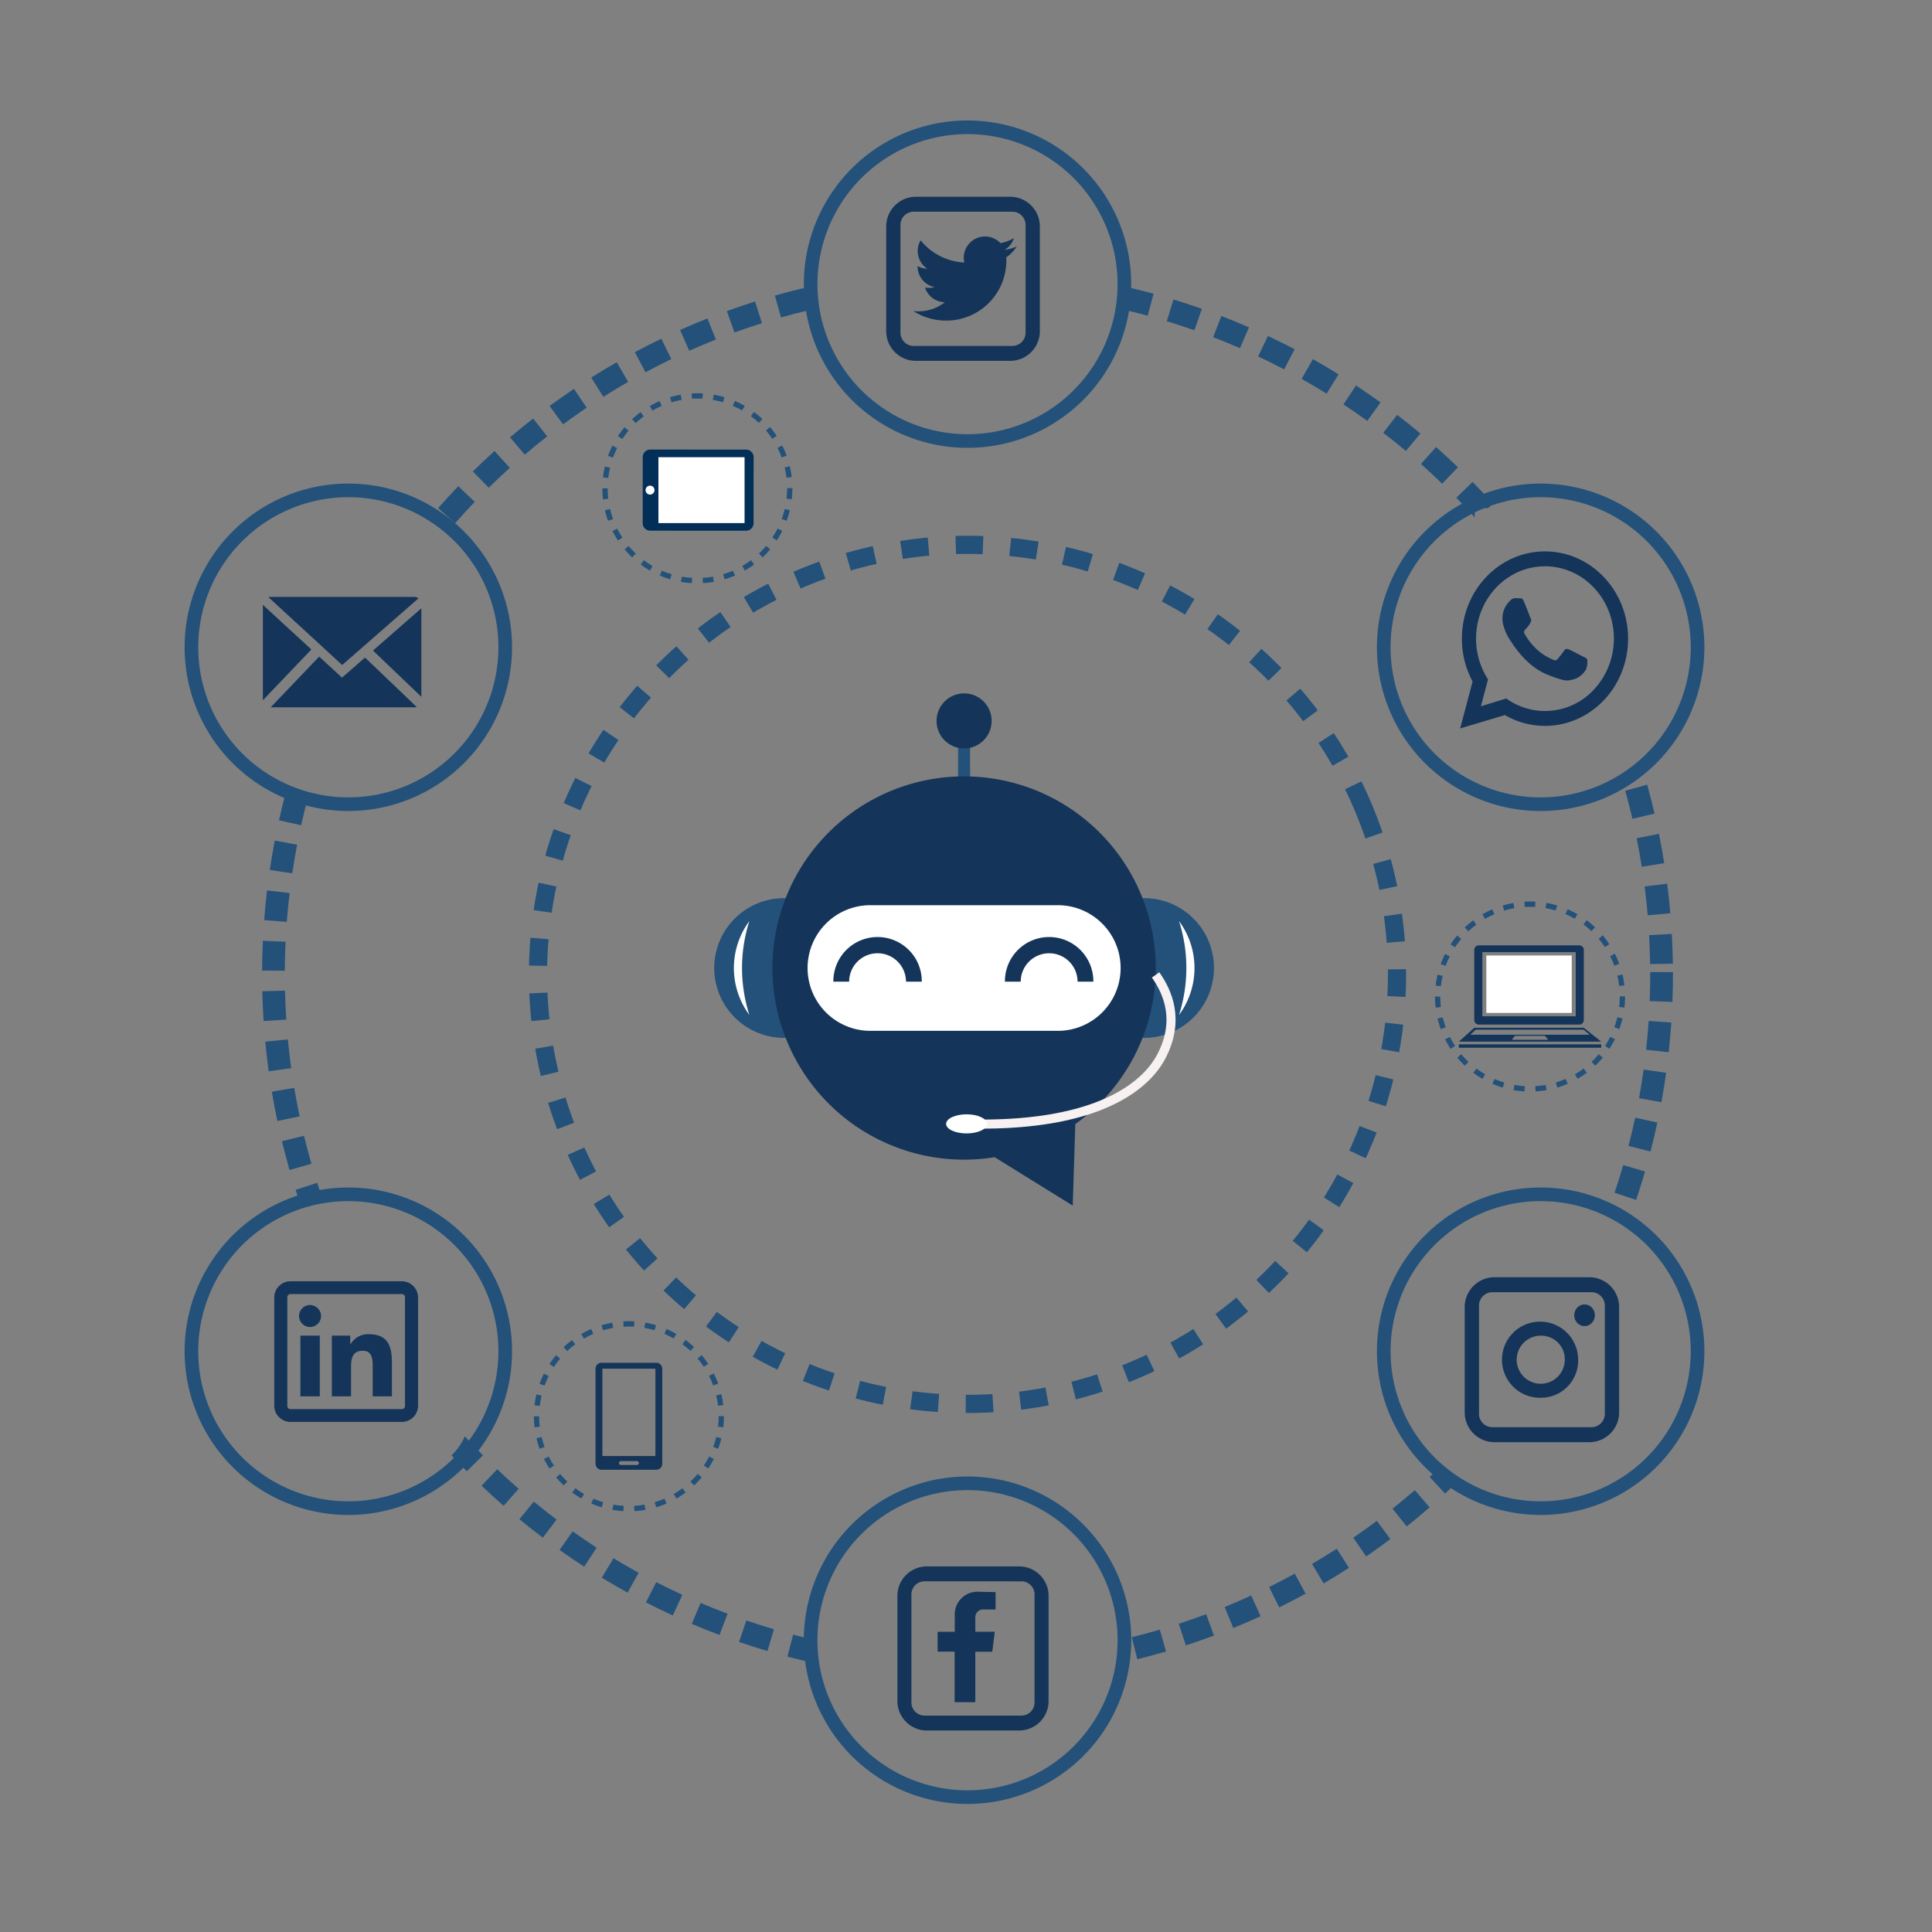 <svg xmlns="http://www.w3.org/2000/svg" width="425.197" height="425.196" viewBox="0 0 425.197 425.196">
  <rect x="0" y="0" width="425.197" height="425.196" fill="#808080" stroke="none"/>
  <g id="show3" transform="translate(-4071 -3061)">
    <g id="Group_3172" data-name="Group 3172">
      <g id="Group_3092" data-name="Group 3092" transform="translate(4071.002 3061)">
        <path id="Path_31492" data-name="Path 31492" d="M0,0H425.2V425.2H0Z" transform="translate(-0.002 0.001)" fill="none"/>
        <g id="Group_3091" data-name="Group 3091">
          <g id="Group_3031" data-name="Group 3031">
            <path id="Path_31353" data-name="Path 31353" d="M66.537,250.568l-3.885.953c.436,1.775.913,3.578,1.42,5.358l3.848-1.1C67.426,254.05,66.961,252.295,66.537,250.568Z" fill="#23517a" stroke="#23517a" stroke-width="1"/>
            <path id="Path_31354" data-name="Path 31354" d="M63.181,196.981l-3.975-.456c-.21,1.838-.391,3.693-.535,5.513l3.988.316C62.8,200.58,62.975,198.773,63.181,196.981Z" fill="#23517a" stroke="#23517a" stroke-width="1"/>
            <path id="Path_31355" data-name="Path 31355" d="M62.234,218.536l-4,.106c.049,1.836.131,3.7.245,5.534l3.993-.247C62.363,222.139,62.282,220.324,62.234,218.536Z" fill="#23517a" stroke="#23517a" stroke-width="1"/>
            <path id="Path_31356" data-name="Path 31356" d="M64.34,240l-3.944.673c.311,1.818.658,3.649,1.031,5.444l3.916-.814C64.98,243.558,64.642,241.774,64.34,240Z" fill="#23517a" stroke="#23517a" stroke-width="1"/>
            <path id="Path_31357" data-name="Path 31357" d="M62.9,229.308l-3.98.39c.18,1.836.394,3.686.637,5.5l3.965-.531C63.289,232.9,63.08,231.1,62.9,229.308Z" fill="#23517a" stroke="#23517a" stroke-width="1"/>
            <path id="Path_31358" data-name="Path 31358" d="M62.327,207.74l-4-.174c-.08,1.838-.129,3.7-.145,5.537l4,.034C62.2,211.348,62.249,209.532,62.327,207.74Z" fill="#23517a" stroke="#23517a" stroke-width="1"/>
            <path id="Path_31359" data-name="Path 31359" d="M64.8,186.313l-3.932-.741c-.339,1.8-.651,3.639-.929,5.461l3.956.6C64.165,189.858,64.47,188.068,64.8,186.313Z" fill="#23517a" stroke="#23517a" stroke-width="1"/>
            <path id="Path_31360" data-name="Path 31360" d="M66,175.475l-2.684-.709c-.47,1.78-.915,3.591-1.319,5.38l3.9.883c.393-1.736.823-3.492,1.28-5.22Q66.58,175.668,66,175.475Z" fill="#23517a" stroke="#23517a" stroke-width="1"/>
            <path id="Path_31361" data-name="Path 31361" d="M102.436,316.986a13.768,13.768,0,0,1-2.364,3.328c.874.933,1.761,1.862,2.661,2.776l2.85-2.807C104.514,319.2,103.463,318.092,102.436,316.986Z" fill="#23517a" stroke="#23517a" stroke-width="1"/>
            <path id="Path_31362" data-name="Path 31362" d="M106.695,326.965c1.336,1.263,2.714,2.519,4.1,3.733l2.642-3c-1.345-1.183-2.688-2.406-3.991-3.636Z" fill="#23517a" stroke="#23517a" stroke-width="1"/>
            <path id="Path_31363" data-name="Path 31363" d="M115.015,334.282c1.419,1.162,2.883,2.317,4.352,3.433l2.42-3.184c-1.431-1.088-2.856-2.213-4.239-3.345Z" fill="#23517a" stroke="#23517a" stroke-width="1"/>
            <path id="Path_31364" data-name="Path 31364" d="M70.378,263.6q-.456-1.323-.887-2.651l-3.805,1.232c.242.746.494,1.494.748,2.239A12.407,12.407,0,0,1,70.378,263.6Z" fill="#23517a" stroke="#23517a" stroke-width="1"/>
            <path id="Path_31365" data-name="Path 31365" d="M363.082,200.894l3.984-.353c-.161-1.82-.359-3.674-.588-5.509l-3.969.5C362.732,197.316,362.925,199.121,363.082,200.894Z" fill="#23517a" stroke="#23517a" stroke-width="1"/>
            <path id="Path_31366" data-name="Path 31366" d="M363.657,211.673l4-.07c-.032-1.828-.1-3.691-.2-5.538l-3.994.213C363.561,208.078,363.626,209.893,363.657,211.673Z" fill="#23517a" stroke="#23517a" stroke-width="1"/>
            <path id="Path_31367" data-name="Path 31367" d="M123.84,340.991c1.5,1.06,3.047,2.109,4.589,3.115l2.187-3.349c-1.5-.981-3.007-2-4.47-3.034Z" fill="#23517a" stroke="#23517a" stroke-width="1"/>
            <path id="Path_31368" data-name="Path 31368" d="M359.637,179.6l3.892-.917c-.416-1.77-.878-3.577-1.371-5.371l-3.857,1.062C358.781,176.122,359.23,177.88,359.637,179.6Z" fill="#23517a" stroke="#23517a" stroke-width="1"/>
            <path id="Path_31369" data-name="Path 31369" d="M361.741,190.188l3.949-.639c-.294-1.82-.625-3.655-.982-5.453l-3.924.78C361.133,186.627,361.455,188.414,361.741,190.188Z" fill="#23517a" stroke="#23517a" stroke-width="1"/>
            <path id="Path_31370" data-name="Path 31370" d="M128.425,89.586l-2.246-3.311c-1.521,1.032-3.042,2.1-4.523,3.187l2.361,3.229C125.461,91.635,126.943,90.59,128.425,89.586Z" fill="#23517a" stroke="#23517a" stroke-width="1"/>
            <path id="Path_31371" data-name="Path 31371" d="M103.775,110.467l-2.9-2.76c-1.271,1.334-2.532,2.707-3.75,4.08l2.992,2.654C101.308,113.1,102.537,111.767,103.775,110.467Z" fill="#23517a" stroke="#23517a" stroke-width="1"/>
            <path id="Path_31372" data-name="Path 31372" d="M111.493,102.923,108.8,99.965c-1.364,1.242-2.719,2.52-4.029,3.8l2.795,2.861C108.843,105.379,110.164,104.133,111.493,102.923Z" fill="#23517a" stroke="#23517a" stroke-width="1"/>
            <path id="Path_31373" data-name="Path 31373" d="M311.9,95.47c-1.416-1.179-2.87-2.346-4.321-3.471l-2.449,3.164c1.414,1.094,2.831,2.232,4.21,3.381Z" fill="#23517a" stroke="#23517a" stroke-width="1"/>
            <path id="Path_31374" data-name="Path 31374" d="M119.723,95.951l-2.477-3.141c-1.449,1.142-2.891,2.32-4.286,3.5l2.586,3.051C116.9,98.213,118.311,97.064,119.723,95.951Z" fill="#23517a" stroke="#23517a" stroke-width="1"/>
            <path id="Path_31375" data-name="Path 31375" d="M320.156,102.86c-1.328-1.277-2.694-2.544-4.061-3.768l-2.668,2.981c1.332,1.192,2.664,2.427,3.958,3.671Z" fill="#23517a" stroke="#23517a" stroke-width="1"/>
            <path id="Path_31376" data-name="Path 31376" d="M324.057,111.338h3.228l.58-.523c-1.231-1.365-2.5-2.726-3.784-4.046l-2.871,2.784c.96.99,1.91,2.007,2.847,3.028Z" fill="#23517a" stroke="#23517a" stroke-width="1"/>
            <path id="Path_31377" data-name="Path 31377" d="M289.446,344.361l2.034,3.445c1.585-.937,3.17-1.911,4.711-2.9l-2.154-3.37C292.535,342.5,290.991,343.449,289.446,344.361Z" fill="#23517a" stroke="#23517a" stroke-width="1"/>
            <path id="Path_31378" data-name="Path 31378" d="M303.135,88.685c-1.486-1.067-3.02-2.129-4.561-3.155l-2.217,3.329c1.5,1,3,2.034,4.442,3.074Z" fill="#23517a" stroke="#23517a" stroke-width="1"/>
            <path id="Path_31379" data-name="Path 31379" d="M307.171,332.112l2.5,3.12c1.438-1.154,2.871-2.345,4.256-3.539l-2.612-3.03C309.97,329.826,308.574,330.987,307.171,332.112Z" fill="#23517a" stroke="#23517a" stroke-width="1"/>
            <path id="Path_31380" data-name="Path 31380" d="M316.049,324.393c-.238.224-.469.454-.707.675L318.06,328c.442-.408.868-.832,1.3-1.247A12.724,12.724,0,0,1,316.049,324.393Z" fill="#23517a" stroke="#23517a" stroke-width="1"/>
            <path id="Path_31381" data-name="Path 31381" d="M298.525,338.556l2.275,3.29c1.508-1.043,3.02-2.128,4.5-3.227l-2.389-3.208C301.469,336.482,299.994,337.54,298.525,338.556Z" fill="#23517a" stroke="#23517a" stroke-width="1"/>
            <path id="Path_31382" data-name="Path 31382" d="M284.248,77.069c-1.632-.849-3.3-1.68-4.97-2.472l-1.717,3.612c1.623.771,3.252,1.582,4.841,2.409Z" fill="#23517a" stroke="#23517a" stroke-width="1"/>
            <path id="Path_31383" data-name="Path 31383" d="M293.9,82.54c-1.56-.961-3.168-1.91-4.776-2.822l-1.973,3.48c1.568.888,3.132,1.813,4.652,2.748Z" fill="#23517a" stroke="#23517a" stroke-width="1"/>
            <path id="Path_31384" data-name="Path 31384" d="M270.179,353.944l1.519,3.7c1.694-.7,3.4-1.434,5.073-2.191l-1.653-3.644C273.49,352.548,271.828,353.267,270.179,353.944Z" fill="#23517a" stroke="#23517a" stroke-width="1"/>
            <path id="Path_31385" data-name="Path 31385" d="M279.98,349.5l1.782,3.581c1.648-.82,3.3-1.678,4.9-2.551l-1.908-3.514C283.192,347.865,281.585,348.7,279.98,349.5Z" fill="#23517a" stroke="#23517a" stroke-width="1"/>
            <path id="Path_31386" data-name="Path 31386" d="M361.3,241.287l3.937.707c.323-1.8.62-3.642.881-5.469l-3.959-.566C361.9,237.739,361.615,239.531,361.3,241.287Z" fill="#23517a" stroke="#23517a" stroke-width="1"/>
            <path id="Path_31387" data-name="Path 31387" d="M359.012,251.832l3.875.988c.455-1.782.883-3.6,1.272-5.392l-3.908-.848C359.871,248.328,359.454,250.1,359.012,251.832Z" fill="#23517a" stroke="#23517a" stroke-width="1"/>
            <path id="Path_31388" data-name="Path 31388" d="M362.826,230.6l3.979.422c.194-1.839.358-3.695.487-5.517l-3.99-.282C363.177,227,363.017,228.813,362.826,230.6Z" fill="#23517a" stroke="#23517a" stroke-width="1"/>
            <path id="Path_31389" data-name="Path 31389" d="M363.683,214.441c0,1.79-.033,3.606-.1,5.4l4,.14c.064-1.839.1-3.7.1-5.538Z" fill="#23517a" stroke="#23517a" stroke-width="1"/>
            <path id="Path_31390" data-name="Path 31390" d="M274.221,72.3c-1.694-.731-3.422-1.441-5.137-2.109l-1.453,3.726c1.671.652,3.354,1.343,5,2.055Z" fill="#23517a" stroke="#23517a" stroke-width="1"/>
            <path id="Path_31391" data-name="Path 31391" d="M355.967,262.186l3.795,1.264c.583-1.75,1.14-3.529,1.658-5.286l-3.838-1.129C357.078,258.747,356.535,260.48,355.967,262.186Z" fill="#23517a" stroke="#23517a" stroke-width="1"/>
            <path id="Path_31392" data-name="Path 31392" d="M163.285,361.057c1.732.587,3.508,1.152,5.28,1.682l1.145-3.832c-1.726-.516-3.455-1.067-5.142-1.638Z" fill="#23517a" stroke="#23517a" stroke-width="1"/>
            <path id="Path_31393" data-name="Path 31393" d="M152.9,357.117c1.694.714,3.429,1.408,5.159,2.065l1.418-3.741c-1.684-.638-3.373-1.315-5.022-2.009Z" fill="#23517a" stroke="#23517a" stroke-width="1"/>
            <path id="Path_31394" data-name="Path 31394" d="M135.551,80.4c-1.59.919-3.184,1.88-4.738,2.854l2.127,3.389c1.513-.949,3.065-1.885,4.615-2.782Z" fill="#23517a" stroke="#23517a" stroke-width="1"/>
            <path id="Path_31395" data-name="Path 31395" d="M178.947,361.33c-1.351-.312-2.707-.626-4.039-.973l-1.006,3.872c1.409.365,2.838.709,4.266,1.037A11,11,0,0,1,178.947,361.33Z" fill="#23517a" stroke="#23517a" stroke-width="1"/>
            <path id="Path_31396" data-name="Path 31396" d="M176.511,64c-1.793.434-3.6.9-5.361,1.4l1.079,3.852c1.717-.48,3.474-.939,5.221-1.36Z" fill="#23517a" stroke="#23517a" stroke-width="1"/>
            <path id="Path_31397" data-name="Path 31397" d="M165.844,66.987c-1.754.559-3.52,1.158-5.248,1.779l1.353,3.764c1.683-.6,3.4-1.188,5.11-1.733Z" fill="#23517a" stroke="#23517a" stroke-width="1"/>
            <path id="Path_31398" data-name="Path 31398" d="M145.313,75.207c-1.647.8-3.3,1.645-4.925,2.507l1.877,3.532c1.58-.84,3.194-1.662,4.8-2.442Z" fill="#23517a" stroke="#23517a" stroke-width="1"/>
            <path id="Path_31399" data-name="Path 31399" d="M133.126,347.055c1.571.948,3.187,1.883,4.8,2.78l1.941-3.5c-1.573-.874-3.146-1.784-4.677-2.708Z" fill="#23517a" stroke="#23517a" stroke-width="1"/>
            <path id="Path_31400" data-name="Path 31400" d="M260.055,357.683l1.25,3.8c1.754-.577,3.514-1.191,5.23-1.825L265.15,355.9C263.479,356.522,261.764,357.12,260.055,357.683Z" fill="#23517a" stroke="#23517a" stroke-width="1"/>
            <path id="Path_31401" data-name="Path 31401" d="M155.415,70.732c-1.708.685-3.421,1.408-5.09,2.147l1.619,3.657c1.626-.72,3.295-1.424,4.959-2.091Z" fill="#23517a" stroke="#23517a" stroke-width="1"/>
            <path id="Path_31402" data-name="Path 31402" d="M142.83,352.44c1.639.835,3.318,1.652,4.991,2.43l1.686-3.628c-1.63-.757-3.266-1.553-4.862-2.366Z" fill="#23517a" stroke="#23517a" stroke-width="1"/>
            <path id="Path_31403" data-name="Path 31403" d="M253.267,65c-1.778-.478-3.585-.931-5.375-1.344l-.9,3.9c1.742.4,3.5.843,5.236,1.308Z" fill="#23517a" stroke="#23517a" stroke-width="1"/>
            <path id="Path_31404" data-name="Path 31404" d="M249.69,360.681l.971,3.88c1.779-.446,3.579-.932,5.35-1.443l-1.112-3.843C253.175,359.774,251.423,360.247,249.69,360.681Z" fill="#23517a" stroke="#23517a" stroke-width="1"/>
            <path id="Path_31405" data-name="Path 31405" d="M263.871,68.271c-1.738-.605-3.515-1.189-5.28-1.733l-1.18,3.822c1.721.531,3.451,1.1,5.144,1.689Z" fill="#23517a" stroke="#23517a" stroke-width="1"/>
          </g>
          <circle id="Ellipse_96" data-name="Ellipse 96" cx="94.533" cy="94.533" r="94.533" transform="translate(89.417 163.281) rotate(-22.5)" fill="none" stroke="#23517a" stroke-miterlimit="10" stroke-width="4" stroke-dasharray="6"/>
          <g id="Group_3037" data-name="Group 3037">
            <path id="Path_31406" data-name="Path 31406" d="M111.191,297.38A34.532,34.532,0,1,1,76.66,262.848,34.532,34.532,0,0,1,111.191,297.38Z" fill="none" stroke="#23517a" stroke-miterlimit="10" stroke-width="3"/>
          </g>
          <g id="Group_3039" data-name="Group 3039">
            <path id="Path_31410" data-name="Path 31410" d="M247.462,360.982a34.532,34.532,0,1,1-34.531-34.532A34.532,34.532,0,0,1,247.462,360.982Z" fill="none" stroke="#23517a" stroke-miterlimit="10" stroke-width="3"/>
          </g>
          <g id="Group_3041" data-name="Group 3041">
            <path id="Path_31415" data-name="Path 31415" d="M373.6,142.455a34.533,34.533,0,1,1-34.532-34.531A34.532,34.532,0,0,1,373.6,142.455Z" fill="none" stroke="#23517a" stroke-miterlimit="10" stroke-width="3"/>
          </g>
          <g id="Group_3042" data-name="Group 3042">
            <path id="Path_31493" data-name="Path 31493" d="M34.531,0A34.531,34.531,0,1,1,0,34.531,34.531,34.531,0,0,1,34.531,0Z" transform="matrix(0.23, -0.973, 0.973, 0.23, 171.389, 88.195)" fill="none" stroke="#23517a" stroke-width="3"/>
          </g>
          <g id="Group_3044" data-name="Group 3044">
            <path id="Path_31419" data-name="Path 31419" d="M111.19,142.455a34.531,34.531,0,1,1-34.531-34.531A34.531,34.531,0,0,1,111.19,142.455Z" fill="none" stroke="#23517a" stroke-miterlimit="10" stroke-width="3"/>
          </g>
          <g id="Group_3051" data-name="Group 3051">
            <path id="Path_31421" data-name="Path 31421" d="M373.6,297.379a34.531,34.531,0,1,1-34.532-34.531A34.531,34.531,0,0,1,373.6,297.379Z" fill="none" stroke="#23517a" stroke-miterlimit="10" stroke-width="3"/>
          </g>
          <g id="Group_3100" data-name="Group 3100" transform="translate(-179 250)">
            <g id="Group_3078" data-name="Group 3078">
              <path id="Path_31448" data-name="Path 31448" d="M337.739,61.691a20.33,20.33,0,1,1-20.329-20.33A20.329,20.329,0,0,1,337.739,61.691Z" fill="none" stroke="#23517a" stroke-miterlimit="10" stroke-width="1.165" stroke-dasharray="2.365 2.365"/>
            </g>
            <path id="Path_31449" data-name="Path 31449" d="M323.433,49.914H311.384a1.316,1.316,0,0,0-1.317,1.316V72.152a1.317,1.317,0,0,0,1.317,1.317h12.049a1.316,1.316,0,0,0,1.316-1.317V51.23A1.315,1.315,0,0,0,323.433,49.914Zm-4.279,22.5h-3.489a.428.428,0,1,1,0-.855h3.489a.428.428,0,1,1,0,.855Zm4.087-1.974H311.576V51.22h11.665Z" fill="#143559"/>
          </g>
          <g id="Group_3107" data-name="Group 3107" transform="translate(-180 -113)">
            <g id="Group_3064" data-name="Group 3064">
              <circle id="Ellipse_98" data-name="Ellipse 98" cx="20.331" cy="20.331" r="20.331" transform="translate(313.146 200.128)" fill="none" stroke="#23517a" stroke-miterlimit="10" stroke-width="1.165" stroke-dasharray="2.365 2.365"/>
            </g>
          </g>
          <g id="Group_3171" data-name="Group 3171" transform="translate(198 105)">
            <g id="Group_3161" data-name="Group 3161">
              <path id="Path_31593" data-name="Path 31593" d="M159.059,114.318a20.331,20.331,0,1,1-20.332-20.329A20.331,20.331,0,0,1,159.059,114.318Z" fill="none" stroke="#23517a" stroke-miterlimit="10" stroke-width="1.165" stroke-dasharray="2.365 2.365"/>
            </g>
            <g id="Group_3162" data-name="Group 3162">
              <path id="Path_31594" data-name="Path 31594" d="M149.564,103.057H127.457a.994.994,0,0,0-1,.994v15.442a.994.994,0,0,0,1,.994h22.107a1,1,0,0,0,1-.994V104.051A1,1,0,0,0,149.564,103.057Zm-.782,15.607H128.24V104.547h20.542Z" fill="#143559"/>
              <rect id="Rectangle_228" data-name="Rectangle 228" width="18.795" height="12.641" transform="translate(129.112 105.285)" fill="#fff"/>
              <rect id="Rectangle_229" data-name="Rectangle 229" width="31.336" height="0.738" transform="translate(123.06 124.844)" fill="#143559"/>
              <path id="Path_31595" data-name="Path 31595" d="M150.559,121.191h-24.1l-3.4,3.055H154.4Zm-23.8.422H150.5l1.357,1.107H125.6Zm7.976,2.221.665-.877H142l.725.877Z" fill="#143559"/>
            </g>
          </g>
        </g>
      </g>
      <g id="Group_3099" data-name="Group 3099" transform="translate(2278 851.398)">
        <g id="mujib" transform="translate(1950.191 2362.2)">
          <path id="Rectangle_1555" data-name="Rectangle 1555" d="M391.695,1958.064h79.224A15.376,15.376,0,0,1,486.3,1973.44h0a15.376,15.376,0,0,1-15.376,15.376H391.695a15.376,15.376,0,0,1-15.376-15.376h0A15.376,15.376,0,0,1,391.695,1958.064Z" transform="translate(-376.319 -1912.997)" fill="#23517a"/>
          <rect id="Rectangle_1556" data-name="Rectangle 1556" width="2.642" height="11.533" rx="1.321" transform="translate(53.667 9.375)" fill="#23517a"/>
          <path id="Path_24127" data-name="Path 24127" d="M721.441,1454.8a42.175,42.175,0,1,0-35.45,41.635l6.372,3.95,10.813,6.706.4-12.715.164-5.236A42.11,42.11,0,0,0,721.441,1454.8Z" transform="translate(-624.278 -1394.355)" fill="#143559"/>
          <path id="Rectangle_1557" data-name="Rectangle 1557" d="M808.183,1989.592h41.243a13.827,13.827,0,0,1,13.827,13.827h0a13.827,13.827,0,0,1-13.827,13.827H808.183a13.827,13.827,0,0,1-13.827-13.827h0A13.827,13.827,0,0,1,808.183,1989.592Z" transform="translate(-773.816 -1942.976)" fill="#fff"/>
          <path id="Path_24128" data-name="Path 24128" d="M1688.092,2137.71a6.255,6.255,0,0,1,6.255,6.254h3.475a9.73,9.73,0,1,0-19.459,0h3.475A6.255,6.255,0,0,1,1688.092,2137.71Z" transform="translate(-1614.388 -2080.512)" fill="#143559"/>
          <path id="Path_24129" data-name="Path 24129" d="M919.583,2137.71a6.255,6.255,0,0,1,6.255,6.254h3.475a9.73,9.73,0,1,0-19.459,0h3.475A6.255,6.255,0,0,1,919.583,2137.71Z" transform="translate(-883.639 -2080.512)" fill="#143559"/>
          <circle id="Ellipse_648" data-name="Ellipse 648" cx="6.062" cy="6.062" r="6.062" transform="translate(48.926 0)" fill="#143559"/>
          <path id="Path_24130" data-name="Path 24130" d="M467.756,2081.642a17.363,17.363,0,0,1-.005-20.649,33.884,33.884,0,0,0,.005,20.649Z" transform="translate(-460.026 -2010.869)" fill="#fff"/>
          <path id="Path_24131" data-name="Path 24131" d="M2458.189,2081.642a17.368,17.368,0,0,0,.007-20.649,33.908,33.908,0,0,1-.007,20.649Z" transform="translate(-2355.899 -2010.869)" fill="#fff"/>
          <g id="Group_6159" data-name="Group 6159" transform="translate(51.036 61.962)">
            <path id="Path_24132" data-name="Path 24132" d="M1575.38,2334.765c.376,0,.744,0,1.105-.007,10.271-.1,18.077-1.551,23.934-3.711,7.969-2.948,12.347-7.207,14.419-11.133,4.231-8.013,1.385-14.281-1.236-17.984" transform="translate(-1567.502 -2301.93)" fill="none" stroke="#f8f1f1" stroke-miterlimit="10" stroke-width="2"/>
            <path id="Path_24133" data-name="Path 24133" d="M1419.543,2926.4c-2.483,0-4.5.941-4.5,2.105s2.013,2.1,4.5,2.1,4.5-.941,4.5-2.1S1422.023,2926.4,1419.543,2926.4Z" transform="translate(-1415.047 -2895.72)" fill="#fff"/>
          </g>
        </g>
      </g>
      <g id="Group_3101" data-name="Group 3101" transform="translate(3944 2829.558)">
        <g id="surface1" transform="translate(187.354 513.426)">
          <path id="Path_1563" data-name="Path 1563" d="M13.6,10A3.583,3.583,0,0,0,10,13.518V37.437a3.583,3.583,0,0,0,3.6,3.518H38.056a3.583,3.583,0,0,0,3.6-3.518V13.518A3.583,3.583,0,0,0,38.056,10Zm0,2.814H38.056a.7.7,0,0,1,.719.7V37.437a.7.7,0,0,1-.719.7H13.6a.7.7,0,0,1-.719-.7V13.518A.7.7,0,0,1,13.6,12.814Zm4.226,2.418A2.419,2.419,0,1,0,20.3,17.651,2.446,2.446,0,0,0,17.823,15.232Zm12.994,6.419a4.456,4.456,0,0,0-4,2.154h-.09V21.96H22.679V35.326h4.226v-6.6c0-1.742.354-3.43,2.563-3.43,2.175,0,2.2,1.968,2.2,3.518v6.507H35.9V27.983C35.9,24.389,35.117,21.652,30.817,21.652Zm-15.062.308V35.326h4.271V21.96Z" transform="translate(-10 -10)" fill="#143559"/>
        </g>
      </g>
      <g id="Group_3102" data-name="Group 3102" transform="translate(4266.041 3104.307)">
        <g id="surface1-2" data-name="surface1" transform="translate(5.983 8.74)">
          <path id="Path_1564" data-name="Path 1564" d="M23.3,8.416a9.383,9.383,0,0,1-2.683.737,4.7,4.7,0,0,0,2.054-2.586A9.357,9.357,0,0,1,19.7,7.7a4.675,4.675,0,0,0-7.96,4.261A13.265,13.265,0,0,1,2.116,7.078a4.679,4.679,0,0,0,1.446,6.239,4.632,4.632,0,0,1-2.117-.584v.059a4.676,4.676,0,0,0,3.747,4.581,4.632,4.632,0,0,1-1.23.163,4.573,4.573,0,0,1-.879-.083A4.674,4.674,0,0,0,7.445,20.7a9.35,9.35,0,0,1-5.8,2,9.763,9.763,0,0,1-1.112-.063,13.221,13.221,0,0,0,7.16,2.1A13.2,13.2,0,0,0,20.983,11.44c0-.205,0-.407-.014-.608A9.344,9.344,0,0,0,23.3,8.416" transform="translate(-0.531 -6.227)" fill="#143559"/>
        </g>
        <path id="Path_1566" data-name="Path 1566" d="M663.777,403.177H642.689a6.533,6.533,0,0,1-6.36-6.678V373.746a6.531,6.531,0,0,1,6.36-6.677h21.088a6.531,6.531,0,0,1,6.36,6.677V396.5A6.533,6.533,0,0,1,663.777,403.177Zm-21.471-32.83a2.923,2.923,0,0,0-2.845,2.987v23.577a2.923,2.923,0,0,0,2.845,2.987h21.853A2.922,2.922,0,0,0,667,396.911V373.335a2.922,2.922,0,0,0-2.845-2.987Z" transform="translate(-636.329 -367.069)" fill="#143559"/>
      </g>
      <g id="Group_3103" data-name="Group 3103" transform="translate(4392.354 3182.354)">
        <path id="Path_15" data-name="Path 15" d="M654.96,388.24c-10.1,0-18.289,8.6-18.289,19.2a19.8,19.8,0,0,0,2.355,9.425L636.289,427.2l9.85-2.939a17.524,17.524,0,0,0,8.821,2.377c10.1,0,18.286-8.6,18.286-19.2S665.059,388.24,654.96,388.24Zm0,35.122a14.57,14.57,0,0,1-8.522-2.753l-5.58,1.714,1.567-5.919a16.367,16.367,0,0,1-2.633-8.961c0-8.795,6.788-15.925,15.168-15.925s15.162,7.13,15.162,15.925a16.476,16.476,0,0,1-4.27,11.072A14.63,14.63,0,0,1,654.96,423.362Z" transform="translate(-636.289 -388.24)" fill="#143559"/>
        <path id="Path_16" data-name="Path 16" d="M657.63,404.886c-.476-.24-2.713-1.416-3.129-1.588-.457-.131-.746-.24-1.055.259a20.555,20.555,0,0,1-1.45,1.85c-.27.349-.541.368-.975.15a11.494,11.494,0,0,1-3.709-2.39,14.147,14.147,0,0,1-2.568-3.285.789.789,0,0,1,.187-1.021,5.859,5.859,0,0,0,.7-.827.838.838,0,0,0,.164-.218,4.913,4.913,0,0,0,.291-.565.781.781,0,0,0-.041-.827c-.083-.24-1.014-2.633-1.409-3.569-.372-.977-.767-.8-1.014-.8-.293,0-.582-.044-.891-.044a1.551,1.551,0,0,0-1.224.608,5.268,5.268,0,0,0-1.637,4,5.2,5.2,0,0,0,.27,1.61,10.934,10.934,0,0,0,1.616,3.329c.229.325,3.171,5.308,7.852,7.22,4.7,1.916,4.7,1.263,5.531,1.2a4.579,4.579,0,0,0,3.108-2.284,4.136,4.136,0,0,0,.249-2.284,2.583,2.583,0,0,0-.871-.521Z" transform="translate(-630.557 -381.724)" fill="#143559" fill-rule="evenodd"/>
      </g>
      <g id="Group_3104" data-name="Group 3104" transform="translate(4393.354 3342.097)">
        <g id="Group_20" data-name="Group 20">
          <path id="Path_13" data-name="Path 13" d="M663.922,403.369h-21.2a6.567,6.567,0,0,1-6.394-6.713V373.782a6.566,6.566,0,0,1,6.394-6.713h21.2a6.566,6.566,0,0,1,6.393,6.713v22.874A6.567,6.567,0,0,1,663.922,403.369Zm-21.584-33a2.938,2.938,0,0,0-2.86,3v23.7a2.938,2.938,0,0,0,2.86,3h21.969a2.938,2.938,0,0,0,2.86-3v-23.7a2.938,2.938,0,0,0-2.86-3Z" transform="translate(-636.329 -367.069)" fill="#143559"/>
        </g>
        <g id="Group_21" data-name="Group 21" transform="translate(9.018 9.777)">
          <path id="Path_14" data-name="Path 14" d="M648.056,387.69a8.383,8.383,0,1,1,7.975-8.373A8.191,8.191,0,0,1,648.056,387.69Zm0-13.658a5.29,5.29,0,1,0,5.031,5.284A5.168,5.168,0,0,0,648.056,374.032Z" transform="translate(-640.081 -370.943)" fill="#143559"/>
        </g>
        <ellipse id="Ellipse_1" data-name="Ellipse 1" cx="2.275" cy="2.389" rx="2.275" ry="2.389" transform="translate(24.101 5.975)" fill="#143559"/>
      </g>
      <g id="Group_3105" data-name="Group 3105" transform="translate(3937.002 2846.075)">
        <path id="Path_31411" data-name="Path 31411" d="M214.688,362.382l-5.057,4.421-5.033-4.629L193.927,373.34H225.54a1.535,1.535,0,0,0,.517-.092Z" transform="translate(-0.36 -2.743)" fill="#143559"/>
        <path id="Path_31412" data-name="Path 31412" d="M221.149,358.623,231.794,368.8V349.318Z" transform="translate(-5.062 -0.523)" fill="#143559"/>
        <path id="Path_31413" data-name="Path 31413" d="M209.557,361.281l16.8-14.683a1.546,1.546,0,0,0-.922-.305H193.649a1.554,1.554,0,0,0-.343.039Z" transform="translate(-0.252)" fill="#143559"/>
        <path id="Path_31414" data-name="Path 31414" d="M191.846,348.4v21l10.679-11.174Z" transform="translate(0 -0.363)" fill="#143559"/>
      </g>
      <g id="Group_3106" data-name="Group 3106" transform="translate(4268.503 3405.742)">
        <path id="Path_12" data-name="Path 12" d="M652.376,346v3.819h-2.759a1.7,1.7,0,0,0-1.7,1.7v3.2H652.2l-.555,4.4h-3.732v11.1h-4.55V359.1h-3.745v-4.374h3.774v-3.845a4.978,4.978,0,0,1,5.1-4.966Z" transform="translate(-630.771 -340.345)" fill="#143559"/>
        <path id="Path_1565" data-name="Path 1565" d="M663.339,403.176H642.587a6.486,6.486,0,0,1-6.258-6.677V373.746a6.484,6.484,0,0,1,6.258-6.677h20.752a6.484,6.484,0,0,1,6.258,6.677V396.5A6.486,6.486,0,0,1,663.339,403.176Zm-21.128-32.829a2.9,2.9,0,0,0-2.8,2.987v23.576a2.9,2.9,0,0,0,2.8,2.987h21.5a2.9,2.9,0,0,0,2.8-2.987V373.335a2.9,2.9,0,0,0-2.8-2.987Z" transform="translate(-636.329 -367.069)" fill="#143559"/>
      </g>
      <g id="Group_3108" data-name="Group 3108" transform="translate(4735.947 3057.217) rotate(90)">
        <path id="Path_220" data-name="Path 220" d="M118.932,499.1l-14.54-.008a1.654,1.654,0,0,0-1.656,1.656l-.012,21.086a1.655,1.655,0,0,0,1.654,1.657l14.54.009a1.657,1.657,0,0,0,1.656-1.656l.012-21.086A1.656,1.656,0,0,0,118.932,499.1Z" fill="#012f58"/>
        <path id="Path_221" data-name="Path 221" d="M156.411,645.833a.984.984,0,1,1,.985-.983A.983.983,0,0,1,156.411,645.833Z" transform="translate(-44.763 -122.962)" fill="#fff"/>
        <rect id="Rectangle_14" data-name="Rectangle 14" width="14.5" height="18.958" transform="translate(104.406 501.083)" fill="#fff"/>
      </g>
    </g>
  </g>
</svg>
